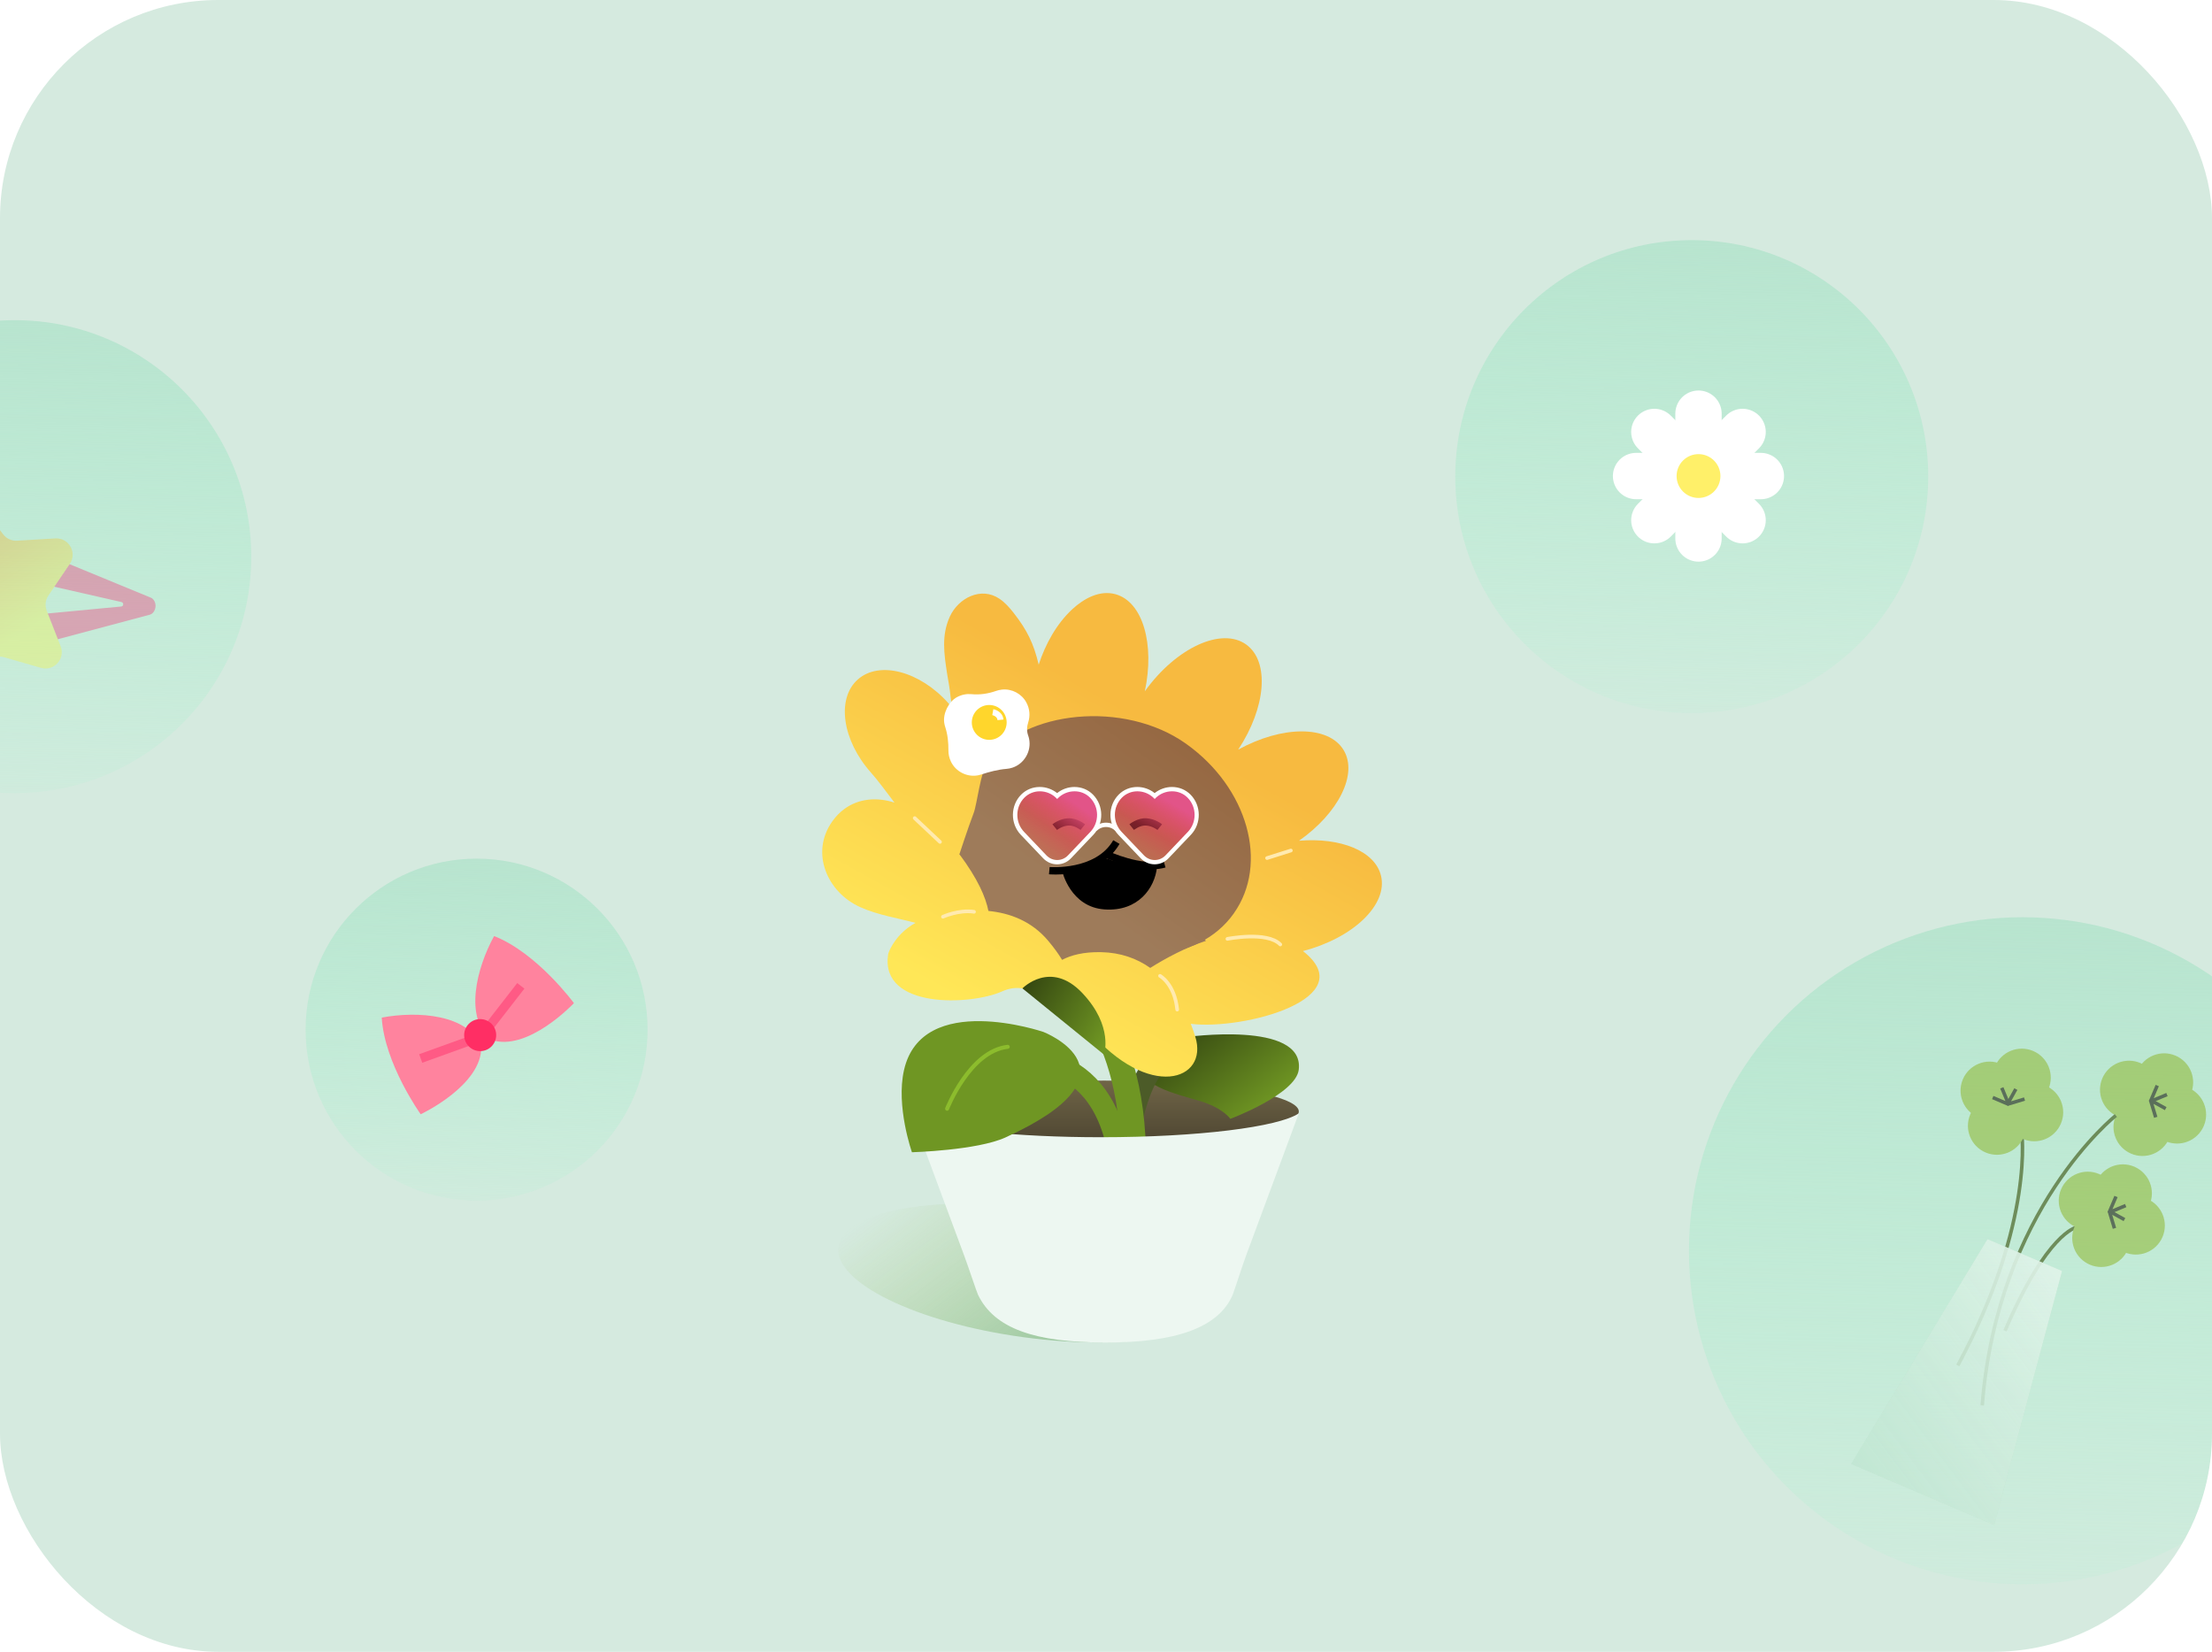 <svg width="304" height="227" viewBox="0 0 304 227" fill="none" xmlns="http://www.w3.org/2000/svg">
<g clip-path="url(#clip0_3302_167285)">
<rect width="304" height="227" rx="30" fill="#D5EADF"/>
<g style="mix-blend-mode:multiply" filter="url(#filter0_f_3302_167285)">
<circle cx="2.032" cy="76.5" r="32.5" fill="url(#paint0_linear_3302_167285)"/>
</g>
<g style="mix-blend-mode:multiply" filter="url(#filter1_f_3302_167285)">
<circle cx="277.951" cy="171.886" r="45.834" fill="url(#paint1_linear_3302_167285)"/>
</g>
<g style="mix-blend-mode:multiply">
<circle cx="232.5" cy="65.5" r="32.5" fill="url(#paint2_linear_3302_167285)"/>
</g>
<g style="mix-blend-mode:multiply">
<circle cx="65.5" cy="141.5" r="23.5" fill="url(#paint3_linear_3302_167285)"/>
</g>
<path d="M151.75 157C166.524 157 178.5 155.097 178.5 152.75C178.5 150.403 166.524 148.5 151.75 148.5C136.976 148.5 125 150.403 125 152.75C125 155.097 136.976 157 151.75 157Z" fill="url(#paint4_linear_3302_167285)"/>
<path d="M162.886 142.53C162.886 142.53 158.186 142.91 157.031 145.975C155.876 149.04 161.661 150.35 164.866 151.295C168.071 152.24 169.091 153.755 169.091 153.755C169.091 153.755 178.081 150.39 178.491 147C179.306 140.19 162.896 142.535 162.896 142.535L162.886 142.53Z" fill="url(#paint5_linear_3302_167285)"/>
<path d="M154.716 158.525C154.716 158.525 156.556 141.065 163.851 145.6" stroke="#4C5B28" stroke-width="3" stroke-miterlimit="10"/>
<path d="M149.696 137.99C149.696 137.99 161.736 149.99 151.881 183.34" stroke="#6F9623" stroke-width="3.5" stroke-miterlimit="10"/>
<path d="M150.206 118.93L167.741 128.16C163.356 136.495 151.831 139.19 142.211 134.125C132.591 129.06 128.286 118.04 132.671 109.7C137.056 101.365 148.581 98.67 158.201 103.735C167.671 108.72 172.021 119.5 167.911 127.82L150.206 118.93Z" fill="#9E7B5A"/>
<path d="M155.845 136.705C156.155 138.71 155.48 145.135 153.475 145.445C151.47 145.755 148.89 139.83 148.585 137.825C148.28 135.82 149.65 133.945 151.655 133.635C153.66 133.325 155.535 134.7 155.845 136.705Z" fill="#6F9623"/>
<path d="M158.446 138.37C157.891 140.32 154.596 145.875 152.641 145.32C150.686 144.765 150.821 138.305 151.376 136.355C151.931 134.405 153.966 133.275 155.916 133.83C157.866 134.385 158.996 136.42 158.441 138.37H158.446Z" fill="#6F9623"/>
<path d="M189.791 120.35C188.981 116.95 184.241 115.065 178.531 115.54C183.931 111.75 186.656 106.385 184.656 103.08C182.591 99.655 176.226 99.68 170.166 103.02C173.986 97.255 174.516 90.915 171.276 88.58C167.886 86.14 161.661 89 157.361 94.965C157.356 94.975 157.346 94.985 157.336 94.995C158.721 88.53 157.061 82.73 153.341 81.67C151.141 81.04 148.946 82.26 147.376 83.715C145.186 85.745 143.671 88.525 142.751 91.34C142.051 88.405 141.151 86.58 139.291 84.205C138.731 83.49 138.116 82.8 137.366 82.29C134.846 80.575 131.716 82.165 130.536 84.74C129.361 87.315 129.746 89.855 130.161 92.575C130.231 93.045 130.311 93.515 130.401 93.985C130.666 95.44 130.571 95.92 130.931 97.355C130.746 97.12 130.561 96.89 130.371 96.67C126.421 92.23 120.831 90.76 117.881 93.385C114.931 96.01 115.746 101.735 119.696 106.17C120.626 107.21 121.731 108.72 122.931 110.3C120.511 109.515 118.011 109.73 116.046 111.17C115.441 111.615 114.886 112.17 114.401 112.855C111.291 117.205 113.706 122.65 118.236 124.67C120.666 125.755 123.286 126.15 125.821 126.825C124.366 127.63 123.151 128.835 122.381 130.33C122.211 130.67 122.081 130.975 122.046 131.22C120.986 138.685 133.411 138.18 137.731 136.24C142.056 134.295 144.926 139.055 144.926 139.055C144.926 139.055 145.786 138.775 146.456 137.975C147.291 138.875 148.326 140.05 149.626 141.575C157.866 151.28 166.161 148.535 164.271 142.465C164.086 141.87 163.876 141.28 163.651 140.7C171.016 141.59 187.321 137.16 179.066 130.7C185.971 128.905 190.751 124.335 189.796 120.36L189.791 120.35ZM158.086 133.02C156.236 131.71 154.001 130.905 151.311 130.85C148.896 130.805 147.181 131.27 145.966 131.91C145.486 131.115 144.861 130.24 144.041 129.27C141.771 126.58 138.786 125.475 135.841 125.185C135.461 123.275 134.361 120.745 131.851 117.385C132.976 117.145 134.016 116.155 134.906 114.1C135.556 112.605 135.566 110.13 135.081 107.42C135.786 107.85 136.636 107.99 137.681 107.65C139.901 106.925 141.321 105.08 142.171 102.815C142.891 105.105 144.211 106.745 146.021 107.26C148.556 107.985 151.446 106.335 153.736 103.24C153.251 106.28 153.881 108.86 155.711 110.175C157.456 111.435 159.956 111.285 162.561 110.025C161.096 112.515 160.746 114.995 161.856 116.835C162.901 118.565 165.041 119.415 167.686 119.4C164.846 121.495 163.316 124.125 163.891 126.54C164.146 127.615 164.796 128.54 165.751 129.29C162.941 130.22 160.281 131.635 158.076 133.02H158.086Z" fill="url(#paint6_linear_3302_167285)"/>
<path d="M169.555 125.54C164.685 132.395 153.855 133.06 145.365 127.025C140.8 123.78 131.855 117.39 131.855 117.39C131.855 117.39 133.02 113.815 133.815 111.73C134.29 110.485 134.75 106 135.815 104.505C140.685 97.65 154.505 96.175 162.995 102.205C171.485 108.24 174.425 118.685 169.555 125.535V125.54Z" fill="url(#paint7_linear_3302_167285)"/>
<path d="M154.015 160.305C152.04 142.935 138.48 145.77 138.48 145.77" stroke="#6F9623" stroke-width="3" stroke-miterlimit="10"/>
<path d="M140.515 135.829C140.515 135.829 144.371 131.86 148.731 136.455C153.091 141.05 151.726 144.93 151.726 144.93L140.515 135.829Z" fill="url(#paint8_linear_3302_167285)"/>
<path d="M125.711 112.43L129.186 115.7" stroke="#FFEAAF" stroke-width="0.5" stroke-miterlimit="10" stroke-linecap="round"/>
<path d="M132.726 99.875C132.726 99.875 133.816 102.325 133.451 104.505" stroke="#FFEAAF" stroke-width="0.5" stroke-miterlimit="10" stroke-linecap="round"/>
<path d="M168.686 129.025C168.686 129.025 174.136 127.935 175.951 129.795" stroke="#FFEAAF" stroke-width="0.5" stroke-miterlimit="10" stroke-linecap="round"/>
<path d="M159.426 134.11C159.426 134.11 161.426 135.205 161.786 138.745" stroke="#FFEAAF" stroke-width="0.5" stroke-miterlimit="10" stroke-linecap="round"/>
<path d="M129.591 125.985C129.591 125.985 131.771 124.985 133.861 125.305" stroke="#FFEAAF" stroke-width="0.5" stroke-miterlimit="10" stroke-linecap="round"/>
<path d="M174.136 117.92L177.406 116.885" stroke="#FFEAAF" stroke-width="0.5" stroke-miterlimit="10" stroke-linecap="round"/>
<g opacity="0.6">
<path d="M168.463 178.558C169.136 173.686 157.762 168.116 143.059 166.118C128.356 164.12 115.891 166.45 115.218 171.322C114.545 176.195 125.919 181.765 140.623 183.763C155.326 185.761 167.791 183.431 168.463 178.558Z" fill="url(#paint9_linear_3302_167285)" style="mix-blend-mode:multiply"/>
</g>
<path d="M178.5 153L171.285 172.453C170.706 174.022 169.573 177.554 169.413 177.934C167.476 182.471 161.579 184.5 151.913 184.5C142.246 184.5 136.644 182.576 134.412 177.934C134.223 177.539 133.084 174.097 132.54 172.633L125.5 153.665C129.644 155.204 139.64 156.283 151.313 156.283C164.6 156.283 175.714 154.884 178.5 153Z" fill="#EDF7F1"/>
<path d="M143.379 141.81C143.379 141.81 126.725 136.122 124.241 147.053C123.103 152.047 125.331 158.348 125.331 158.348C125.331 158.348 134.275 158.095 138.17 156.321C157.765 147.395 143.378 141.805 143.378 141.805L143.379 141.81Z" fill="#6F9623"/>
<path d="M130.164 152.366C130.164 152.366 133.259 144.443 138.494 143.859" stroke="#8CBC2D" stroke-width="0.552" stroke-miterlimit="10" stroke-linecap="round"/>
<path d="M158.29 119.46C155.3 119.46 152.075 117.96 151.91 117.885L152.335 116.98C152.38 117 156.935 119.115 159.9 118.255L160.18 119.215C159.585 119.39 158.945 119.46 158.29 119.46Z" fill="black"/>
<path d="M145.01 120.18C144.53 120.18 144.22 120.155 144.165 120.15L144.255 119.155C144.32 119.155 150.59 119.655 152.995 115.47L153.86 115.97C151.675 119.775 146.95 120.185 145.01 120.185V120.18Z" fill="black"/>
<path d="M146 119.788C146 119.788 147.121 124.655 151.801 124.978C156.481 125.301 158.722 121.954 159 119.198C159 119.198 153.32 118.544 152.558 118.131C151.796 117.717 151.291 118.418 151.291 118.418L146 119.792V119.788Z" fill="black"/>
<path d="M148.5 114.055C148.5 114.055 147.665 113.39 146.83 113.45C145.96 113.505 145.28 114.045 145.27 114.055L144.64 113.28C144.675 113.25 145.565 112.53 146.765 112.455C148 112.38 149.085 113.245 149.13 113.28L148.5 114.055Z" fill="black"/>
<path d="M155.845 114.055L155.215 113.275C155.26 113.24 156.35 112.37 157.58 112.45C158.78 112.53 159.67 113.245 159.705 113.275L159.07 114.05L159.385 113.665L159.07 114.055C159.07 114.055 158.385 113.51 157.51 113.45C156.665 113.39 155.845 114.05 155.835 114.055H155.845Z" fill="black"/>
<path d="M145.295 118.488C144.652 118.488 144.051 118.226 143.599 117.756L140.522 114.524C139.17 113.108 139.188 110.822 140.563 109.423C141.182 108.798 142.015 108.447 142.914 108.447C143.813 108.447 144.652 108.787 145.301 109.382C145.95 108.787 146.807 108.447 147.688 108.447C148.569 108.447 149.42 108.792 150.039 109.423C151.408 110.816 151.425 113.108 150.08 114.524L147.003 117.756C146.551 118.226 145.95 118.488 145.307 118.488H145.295Z" fill="url(#paint10_linear_3302_167285)"/>
<path d="M147.682 108.745C148.461 108.745 149.235 109.031 149.818 109.632C151.08 110.912 151.092 113.019 149.854 114.316L149.723 114.453L146.777 117.548C146.372 117.976 145.831 118.191 145.295 118.191C144.759 118.191 144.224 117.976 143.813 117.548L140.867 114.453L140.736 114.316C139.498 113.019 139.51 110.912 140.771 109.632C141.355 109.037 142.129 108.745 142.908 108.745C143.753 108.745 144.61 109.084 145.235 109.745L145.283 109.799C145.283 109.799 145.283 109.799 145.289 109.799C145.295 109.799 145.289 109.799 145.295 109.799L145.343 109.745C145.968 109.084 146.825 108.745 147.67 108.745M147.67 108.15C146.801 108.15 145.956 108.453 145.283 108.989C144.61 108.453 143.765 108.15 142.896 108.15C141.914 108.15 141.004 108.525 140.331 109.209C138.849 110.715 138.831 113.191 140.289 114.721L140.42 114.858L143.367 117.953C143.872 118.482 144.551 118.78 145.277 118.78C146.003 118.78 146.682 118.488 147.188 117.953L150.134 114.858L150.265 114.721C151.723 113.191 151.705 110.715 150.223 109.209C149.551 108.525 148.64 108.15 147.658 108.15H147.67Z" fill="white"/>
<path d="M158.698 118.488C158.055 118.488 157.454 118.226 157.002 117.756L153.925 114.524C152.574 113.108 152.592 110.822 153.967 109.423C154.586 108.798 155.419 108.447 156.318 108.447C157.216 108.447 158.055 108.787 158.704 109.382C159.353 108.787 160.21 108.447 161.091 108.447C161.972 108.447 162.823 108.792 163.442 109.423C164.811 110.816 164.829 113.108 163.484 114.524L160.406 117.756C159.954 118.226 159.353 118.488 158.71 118.488H158.698Z" fill="url(#paint11_linear_3302_167285)"/>
<path d="M161.085 108.745C161.865 108.745 162.638 109.031 163.222 109.632C164.484 110.912 164.495 113.019 163.257 114.316L163.126 114.453L160.18 117.548C159.776 117.976 159.234 118.191 158.698 118.191C158.163 118.191 157.627 117.976 157.216 117.548L154.27 114.453L154.139 114.316C152.901 113.019 152.913 110.912 154.175 109.632C154.758 109.037 155.532 108.745 156.312 108.745C157.157 108.745 158.014 109.084 158.639 109.745L158.686 109.799C158.686 109.799 158.686 109.799 158.692 109.799C158.698 109.799 158.692 109.799 158.698 109.799L158.746 109.745C159.371 109.084 160.228 108.745 161.073 108.745M161.073 108.15C160.204 108.15 159.359 108.453 158.686 108.989C158.014 108.453 157.169 108.15 156.3 108.15C155.318 108.15 154.407 108.525 153.734 109.209C152.252 110.715 152.234 113.191 153.693 114.721L153.824 114.858L156.77 117.953C157.276 118.482 157.954 118.78 158.68 118.78C159.407 118.78 160.085 118.488 160.591 117.953L163.537 114.858L163.668 114.721C165.126 113.191 165.108 110.715 163.626 109.209C162.954 108.525 162.043 108.15 161.061 108.15H161.073Z" fill="white"/>
<path d="M150.521 113.965C151.336 113.15 152.663 113.15 153.485 113.965" stroke="white" stroke-width="0.595" stroke-miterlimit="10"/>
<path d="M141.309 99.274C141.119 99.857 141.09 100.48 141.297 101.058C141.355 101.215 141.4 101.376 141.433 101.546C141.776 103.223 140.772 104.953 139.149 105.494C138.877 105.585 138.596 105.643 138.323 105.663C137.142 105.758 135.99 106.064 134.866 106.431C134.726 106.477 134.577 106.518 134.425 106.547C132.921 106.836 131.36 106.056 130.695 104.676C130.452 104.168 130.34 103.644 130.344 103.128C130.352 102.041 130.245 100.947 129.906 99.914C129.849 99.733 129.799 99.547 129.77 99.349C129.568 98.068 130.373 96.425 131.513 95.809C132.165 95.458 132.855 95.334 133.512 95.396C134.652 95.508 135.804 95.334 136.882 94.954C137.138 94.864 137.406 94.802 137.691 94.769C139.05 94.62 140.401 95.33 141.049 96.528C141.54 97.432 141.59 98.411 141.309 99.274Z" fill="white"/>
<path d="M135.953 101.674C137.276 101.674 138.348 100.601 138.348 99.278C138.348 97.955 137.276 96.883 135.953 96.883C134.63 96.883 133.557 97.955 133.557 99.278C133.557 100.601 134.63 101.674 135.953 101.674Z" fill="#FFD62C"/>
<path d="M136.444 97.87C136.444 97.87 137.415 98.044 137.497 98.923" stroke="white" stroke-width="0.826" stroke-miterlimit="10"/>
<path d="M233.428 56.85V74" stroke="white" stroke-width="6.369" stroke-miterlimit="10" stroke-linecap="round"/>
<path d="M239.488 59.361L227.36 71.489" stroke="white" stroke-width="6.369" stroke-miterlimit="10" stroke-linecap="round"/>
<path d="M241.999 65.421H224.849" stroke="white" stroke-width="6.369" stroke-miterlimit="10" stroke-linecap="round"/>
<path d="M239.488 71.489L227.36 59.361" stroke="white" stroke-width="6.369" stroke-miterlimit="10" stroke-linecap="round"/>
<path d="M233.429 68.432C235.092 68.432 236.441 67.084 236.441 65.421C236.441 63.758 235.092 62.409 233.429 62.409C231.766 62.409 230.418 63.758 230.418 65.421C230.418 67.084 231.766 68.432 233.429 68.432Z" fill="#FFF069"/>
<path d="M67.905 128.635C65.486 133.055 63.778 139.794 67.444 142.88C72.481 144.675 78.877 137.855 78.877 137.855C78.877 137.855 73.821 130.961 67.911 128.641L67.905 128.635Z" fill="#FF839E"/>
<path d="M71.577 135.48L66.714 141.739" stroke="#FF5A85" stroke-width="1.247" stroke-miterlimit="10"/>
<path d="M52.457 139.844C57.407 138.915 64.351 139.383 66.141 143.821C66.284 149.164 57.818 153.129 57.818 153.129C57.818 153.129 52.837 146.184 52.463 139.844H52.457Z" fill="#FF839E"/>
<path d="M57.818 145.461L65.28 142.774" stroke="#FF5A85" stroke-width="1.247" stroke-miterlimit="10"/>
<path d="M65.991 144.451C67.206 144.451 68.192 143.466 68.192 142.25C68.192 141.035 67.206 140.05 65.991 140.05C64.775 140.05 63.79 141.035 63.79 142.25C63.79 143.466 64.775 144.451 65.991 144.451Z" fill="#FF2E64"/>
<g opacity="0.3" filter="url(#filter2_f_3302_167285)">
<g filter="url(#filter3_d_3302_167285)">
<path d="M20.733 77.095L4.492 70.4C3.888 70.158 3.247 70.698 3.195 71.49L2.463 82.701C2.411 83.506 2.977 84.124 3.606 83.963L20.581 79.436C21.005 79.324 21.339 78.853 21.374 78.312C21.41 77.771 21.14 77.261 20.733 77.095ZM16.649 78.307L5.6 79.355C5.474 79.359 5.351 79.301 5.295 79.196L4.239 77.371C4.171 77.252 4.18 77.114 4.262 77.018L5.546 75.346C5.616 75.237 5.745 75.195 5.87 75.228L16.689 77.691C17.037 77.776 17.005 78.28 16.649 78.307Z" fill="#FF005C"/>
<path d="M-2.777 64.252L0.452 68.405C0.907 68.991 1.619 69.315 2.355 69.262L7.607 68.948C9.458 68.841 10.638 70.902 9.603 72.439L6.652 76.796C6.233 77.413 6.158 78.178 6.416 78.865L8.333 83.766C9.016 85.492 7.41 87.257 5.624 86.736L0.564 85.281C-0.142 85.071 -0.911 85.235 -1.485 85.703L-5.557 89.039C-6.999 90.221 -9.158 89.233 -9.227 87.384L-9.402 82.129C-9.43 81.394 -9.815 80.712 -10.434 80.318L-14.873 77.476C-16.437 76.476 -16.17 74.118 -14.422 73.474L-9.478 71.674C-8.779 71.429 -8.261 70.844 -8.076 70.136L-6.745 65.042C-6.274 63.241 -3.943 62.761 -2.813 64.225L-2.777 64.252Z" fill="url(#paint12_linear_3302_167285)"/>
</g>
</g>
<g opacity="0.6" clip-path="url(#clip1_3302_167285)" filter="url(#filter4_f_3302_167285)">
<g clip-path="url(#clip2_3302_167285)">
<path d="M277.817 155.306C277.817 155.306 279.76 167.749 269.066 187.644" stroke="#374F09" stroke-width="0.485" stroke-miterlimit="10"/>
<path d="M285.357 168.674C285.357 168.674 281.307 169.395 275.554 182.883" stroke="#374F09" stroke-width="0.485" stroke-miterlimit="10"/>
<path d="M295.862 152.405C297.886 153.269 300.227 152.328 301.091 150.303C301.954 148.279 301.013 145.937 298.989 145.074C296.964 144.21 294.623 145.151 293.759 147.176C292.896 149.201 293.837 151.542 295.862 152.405Z" fill="#93BA3C"/>
<path d="M297.643 156.835C299.667 157.698 302.008 156.757 302.872 154.732C303.735 152.708 302.794 150.367 300.77 149.503C298.745 148.639 296.404 149.581 295.54 151.605C294.677 153.63 295.618 155.971 297.643 156.835Z" fill="#93BA3C"/>
<path d="M291.029 153.419C293.054 154.282 295.395 153.341 296.258 151.316C297.122 149.292 296.181 146.951 294.156 146.087C292.132 145.223 289.79 146.165 288.927 148.189C288.063 150.214 289.004 152.555 291.029 153.419Z" fill="#93BA3C"/>
<path d="M292.884 158.542C294.909 159.406 297.25 158.464 298.113 156.44C298.977 154.415 298.036 152.074 296.011 151.211C293.987 150.347 291.645 151.288 290.782 153.313C289.918 155.337 290.86 157.679 292.884 158.542Z" fill="#93BA3C"/>
<path d="M296.476 149.18L295.543 151.366L297.81 150.422" stroke="#191E0A" stroke-width="0.48" stroke-linejoin="bevel"/>
<path d="M297.638 152.354L295.557 151.2L296.267 153.549" stroke="#191E0A" stroke-width="0.48" stroke-linejoin="bevel"/>
<path d="M290.19 167.662C292.215 168.526 294.556 167.585 295.42 165.56C296.283 163.535 295.342 161.194 293.318 160.331C291.293 159.467 288.952 160.408 288.088 162.433C287.225 164.457 288.166 166.799 290.19 167.662Z" fill="#93BA3C"/>
<path d="M291.971 172.091C293.995 172.954 296.336 172.013 297.2 169.989C298.063 167.964 297.122 165.623 295.098 164.759C293.073 163.896 290.732 164.837 289.868 166.862C289.005 168.886 289.946 171.227 291.971 172.091Z" fill="#93BA3C"/>
<path d="M285.36 168.67C287.384 169.534 289.725 168.593 290.589 166.568C291.453 164.544 290.511 162.202 288.487 161.339C286.462 160.475 284.121 161.417 283.257 163.441C282.394 165.466 283.335 167.807 285.36 168.67Z" fill="#93BA3C"/>
<path d="M287.212 173.798C289.236 174.662 291.578 173.721 292.441 171.696C293.305 169.672 292.364 167.33 290.339 166.467C288.314 165.603 285.973 166.545 285.11 168.569C284.246 170.594 285.187 172.935 287.212 173.798Z" fill="#93BA3C"/>
<path d="M290.806 164.432L289.871 166.622L292.139 165.674" stroke="#191E0A" stroke-width="0.48" stroke-linejoin="bevel"/>
<path d="M291.968 167.605L289.886 166.451L290.595 168.805" stroke="#191E0A" stroke-width="0.48" stroke-linejoin="bevel"/>
<path d="M271.865 153.544C273.889 154.408 276.231 153.467 277.094 151.442C277.958 149.418 277.016 147.077 274.992 146.213C272.967 145.349 270.626 146.291 269.763 148.315C268.899 150.34 269.84 152.681 271.865 153.544Z" fill="#93BA3C"/>
<path d="M276.294 151.764C278.318 152.627 280.66 151.686 281.523 149.662C282.387 147.637 281.446 145.296 279.421 144.432C277.396 143.569 275.055 144.51 274.192 146.534C273.328 148.559 274.269 150.9 276.294 151.764Z" fill="#93BA3C"/>
<path d="M272.879 158.378C274.903 159.241 277.244 158.3 278.108 156.275C278.971 154.251 278.03 151.91 276.006 151.046C273.981 150.182 271.64 151.124 270.776 153.148C269.913 155.173 270.854 157.514 272.879 158.378Z" fill="#93BA3C"/>
<path d="M278.002 156.522C280.026 157.386 282.367 156.444 283.231 154.42C284.095 152.395 283.153 150.054 281.129 149.191C279.104 148.327 276.763 149.268 275.899 151.293C275.036 153.317 275.977 155.659 278.002 156.522Z" fill="#93BA3C"/>
<path d="M273.869 150.829L276.055 151.762L275.111 149.495" stroke="#191E0A" stroke-width="0.48" stroke-linejoin="bevel"/>
<path d="M277.042 149.666L275.888 151.747L278.237 151.037" stroke="#191E0A" stroke-width="0.48" stroke-linejoin="bevel"/>
<path d="M290.788 153.3C290.788 153.3 274.521 166.151 272.421 193.141" stroke="#374F09" stroke-width="0.485" stroke-miterlimit="10"/>
<path opacity="0.58" d="M274.067 209.572L254.409 201.187L273.143 170.288L283.398 174.662L274.067 209.572Z" fill="#A3CCAD"/>
<path d="M274.067 209.572L254.409 201.187L273.143 170.288L283.398 174.662L274.067 209.572Z" fill="url(#paint13_linear_3302_167285)"/>
</g>
</g>
</g>
<defs>
<filter id="filter0_f_3302_167285" x="-34.468" y="40" width="73" height="73" filterUnits="userSpaceOnUse" color-interpolation-filters="sRGB">
<feFlood flood-opacity="0" result="BackgroundImageFix"/>
<feBlend mode="normal" in="SourceGraphic" in2="BackgroundImageFix" result="shape"/>
<feGaussianBlur stdDeviation="2" result="effect1_foregroundBlur_3302_167285"/>
</filter>
<filter id="filter1_f_3302_167285" x="224.953" y="118.888" width="105.996" height="105.996" filterUnits="userSpaceOnUse" color-interpolation-filters="sRGB">
<feFlood flood-opacity="0" result="BackgroundImageFix"/>
<feBlend mode="normal" in="SourceGraphic" in2="BackgroundImageFix" result="shape"/>
<feGaussianBlur stdDeviation="3.582" result="effect1_foregroundBlur_3302_167285"/>
</filter>
<filter id="filter2_f_3302_167285" x="-40" y="34" width="84.108" height="84.108" filterUnits="userSpaceOnUse" color-interpolation-filters="sRGB">
<feFlood flood-opacity="0" result="BackgroundImageFix"/>
<feBlend mode="normal" in="SourceGraphic" in2="BackgroundImageFix" result="shape"/>
<feGaussianBlur stdDeviation="1.5" result="effect1_foregroundBlur_3302_167285"/>
</filter>
<filter id="filter3_d_3302_167285" x="-20.948" y="63.361" width="47.368" height="36.278" filterUnits="userSpaceOnUse" color-interpolation-filters="sRGB">
<feFlood flood-opacity="0" result="BackgroundImageFix"/>
<feColorMatrix in="SourceAlpha" type="matrix" values="0 0 0 0 0 0 0 0 0 0 0 0 0 0 0 0 0 0 127 0" result="hardAlpha"/>
<feOffset dy="5.043"/>
<feGaussianBlur stdDeviation="2.522"/>
<feComposite in2="hardAlpha" operator="out"/>
<feColorMatrix type="matrix" values="0 0 0 0 0 0 0 0 0 0 0 0 0 0 0 0 0 0 0.07 0"/>
<feBlend mode="normal" in2="BackgroundImageFix" result="effect1_dropShadow_3302_167285"/>
<feBlend mode="normal" in="SourceGraphic" in2="effect1_dropShadow_3302_167285" result="shape"/>
</filter>
<filter id="filter4_f_3302_167285" x="216.836" y="111.836" width="121.657" height="121.657" filterUnits="userSpaceOnUse" color-interpolation-filters="sRGB">
<feFlood flood-opacity="0" result="BackgroundImageFix"/>
<feBlend mode="normal" in="SourceGraphic" in2="BackgroundImageFix" result="shape"/>
<feGaussianBlur stdDeviation="3.582" result="effect1_foregroundBlur_3302_167285"/>
</filter>
<linearGradient id="paint0_linear_3302_167285" x1="2.032" y1="44" x2="0.532" y2="120.5" gradientUnits="userSpaceOnUse">
<stop stop-color="#B8E4CF"/>
<stop offset="1" stop-color="#ACF3D1" stop-opacity="0"/>
</linearGradient>
<linearGradient id="paint1_linear_3302_167285" x1="277.951" y1="126.052" x2="275.835" y2="233.939" gradientUnits="userSpaceOnUse">
<stop stop-color="#B8E4CF"/>
<stop offset="1" stop-color="#ACF3D1" stop-opacity="0"/>
</linearGradient>
<linearGradient id="paint2_linear_3302_167285" x1="232.5" y1="33" x2="231" y2="109.5" gradientUnits="userSpaceOnUse">
<stop stop-color="#B8E4CF"/>
<stop offset="1" stop-color="#ACF3D1" stop-opacity="0"/>
</linearGradient>
<linearGradient id="paint3_linear_3302_167285" x1="65.5" y1="118" x2="64.415" y2="173.315" gradientUnits="userSpaceOnUse">
<stop stop-color="#B8E4CF"/>
<stop offset="1" stop-color="#ACF3D1" stop-opacity="0"/>
</linearGradient>
<linearGradient id="paint4_linear_3302_167285" x1="151.75" y1="148.5" x2="151.75" y2="157" gradientUnits="userSpaceOnUse">
<stop stop-color="#706547"/>
<stop offset="1" stop-color="#4E4632"/>
</linearGradient>
<linearGradient id="paint5_linear_3302_167285" x1="154.011" y1="129.02" x2="173.911" y2="154.315" gradientUnits="userSpaceOnUse">
<stop/>
<stop offset="0.95" stop-color="#6F9623"/>
</linearGradient>
<linearGradient id="paint6_linear_3302_167285" x1="165.885" y1="86.136" x2="135.222" y2="141.465" gradientUnits="userSpaceOnUse">
<stop stop-color="#F7BA40"/>
<stop offset="0.24" stop-color="#F7BA40"/>
<stop offset="0.97" stop-color="#FFE757"/>
</linearGradient>
<linearGradient id="paint7_linear_3302_167285" x1="162.211" y1="101.612" x2="144.604" y2="126.396" gradientUnits="userSpaceOnUse">
<stop stop-color="#966842"/>
<stop offset="0.85" stop-color="#9E7B5A"/>
</linearGradient>
<linearGradient id="paint8_linear_3302_167285" x1="130.561" y1="128.62" x2="153.826" y2="142.66" gradientUnits="userSpaceOnUse">
<stop/>
<stop offset="0.95" stop-color="#6F9623"/>
</linearGradient>
<linearGradient id="paint9_linear_3302_167285" x1="145.968" y1="196.813" x2="121.898" y2="164.956" gradientUnits="userSpaceOnUse">
<stop stop-color="#4B985F"/>
<stop offset="1" stop-color="#88B53A" stop-opacity="0"/>
</linearGradient>
<linearGradient id="paint10_linear_3302_167285" x1="148.092" y1="108.001" x2="142.004" y2="116.697" gradientUnits="userSpaceOnUse">
<stop offset="0.2" stop-color="#E25488"/>
<stop offset="0.65" stop-color="#F63F54" stop-opacity="0.5"/>
<stop offset="1" stop-color="#FF6254" stop-opacity="0.3"/>
</linearGradient>
<linearGradient id="paint11_linear_3302_167285" x1="161.055" y1="107.912" x2="155.728" y2="117.131" gradientUnits="userSpaceOnUse">
<stop offset="0.2" stop-color="#E25488"/>
<stop offset="0.65" stop-color="#F63F54" stop-opacity="0.5"/>
<stop offset="1" stop-color="#FF6254" stop-opacity="0.3"/>
</linearGradient>
<linearGradient id="paint12_linear_3302_167285" x1="-3.521" y1="67.392" x2="5.097" y2="80.878" gradientUnits="userSpaceOnUse">
<stop offset="0.21" stop-color="#FFA800"/>
<stop offset="1" stop-color="#FFF626"/>
</linearGradient>
<linearGradient id="paint13_linear_3302_167285" x1="255.923" y1="203.206" x2="287.2" y2="179.724" gradientUnits="userSpaceOnUse">
<stop stop-color="#C7EFDE" stop-opacity="0.5"/>
<stop offset="0.97" stop-color="white" stop-opacity="0.8"/>
</linearGradient>
<clipPath id="clip0_3302_167285">
<rect width="304" height="227" rx="30" fill="white"/>
</clipPath>
<clipPath id="clip1_3302_167285">
<rect width="81.796" height="81.796" fill="white" transform="translate(256.091 119) rotate(23.1)"/>
</clipPath>
<clipPath id="clip2_3302_167285">
<rect width="33.74" height="69.104" fill="white" transform="translate(275.431 135.026) rotate(23.1)"/>
</clipPath>
</defs>
</svg>
